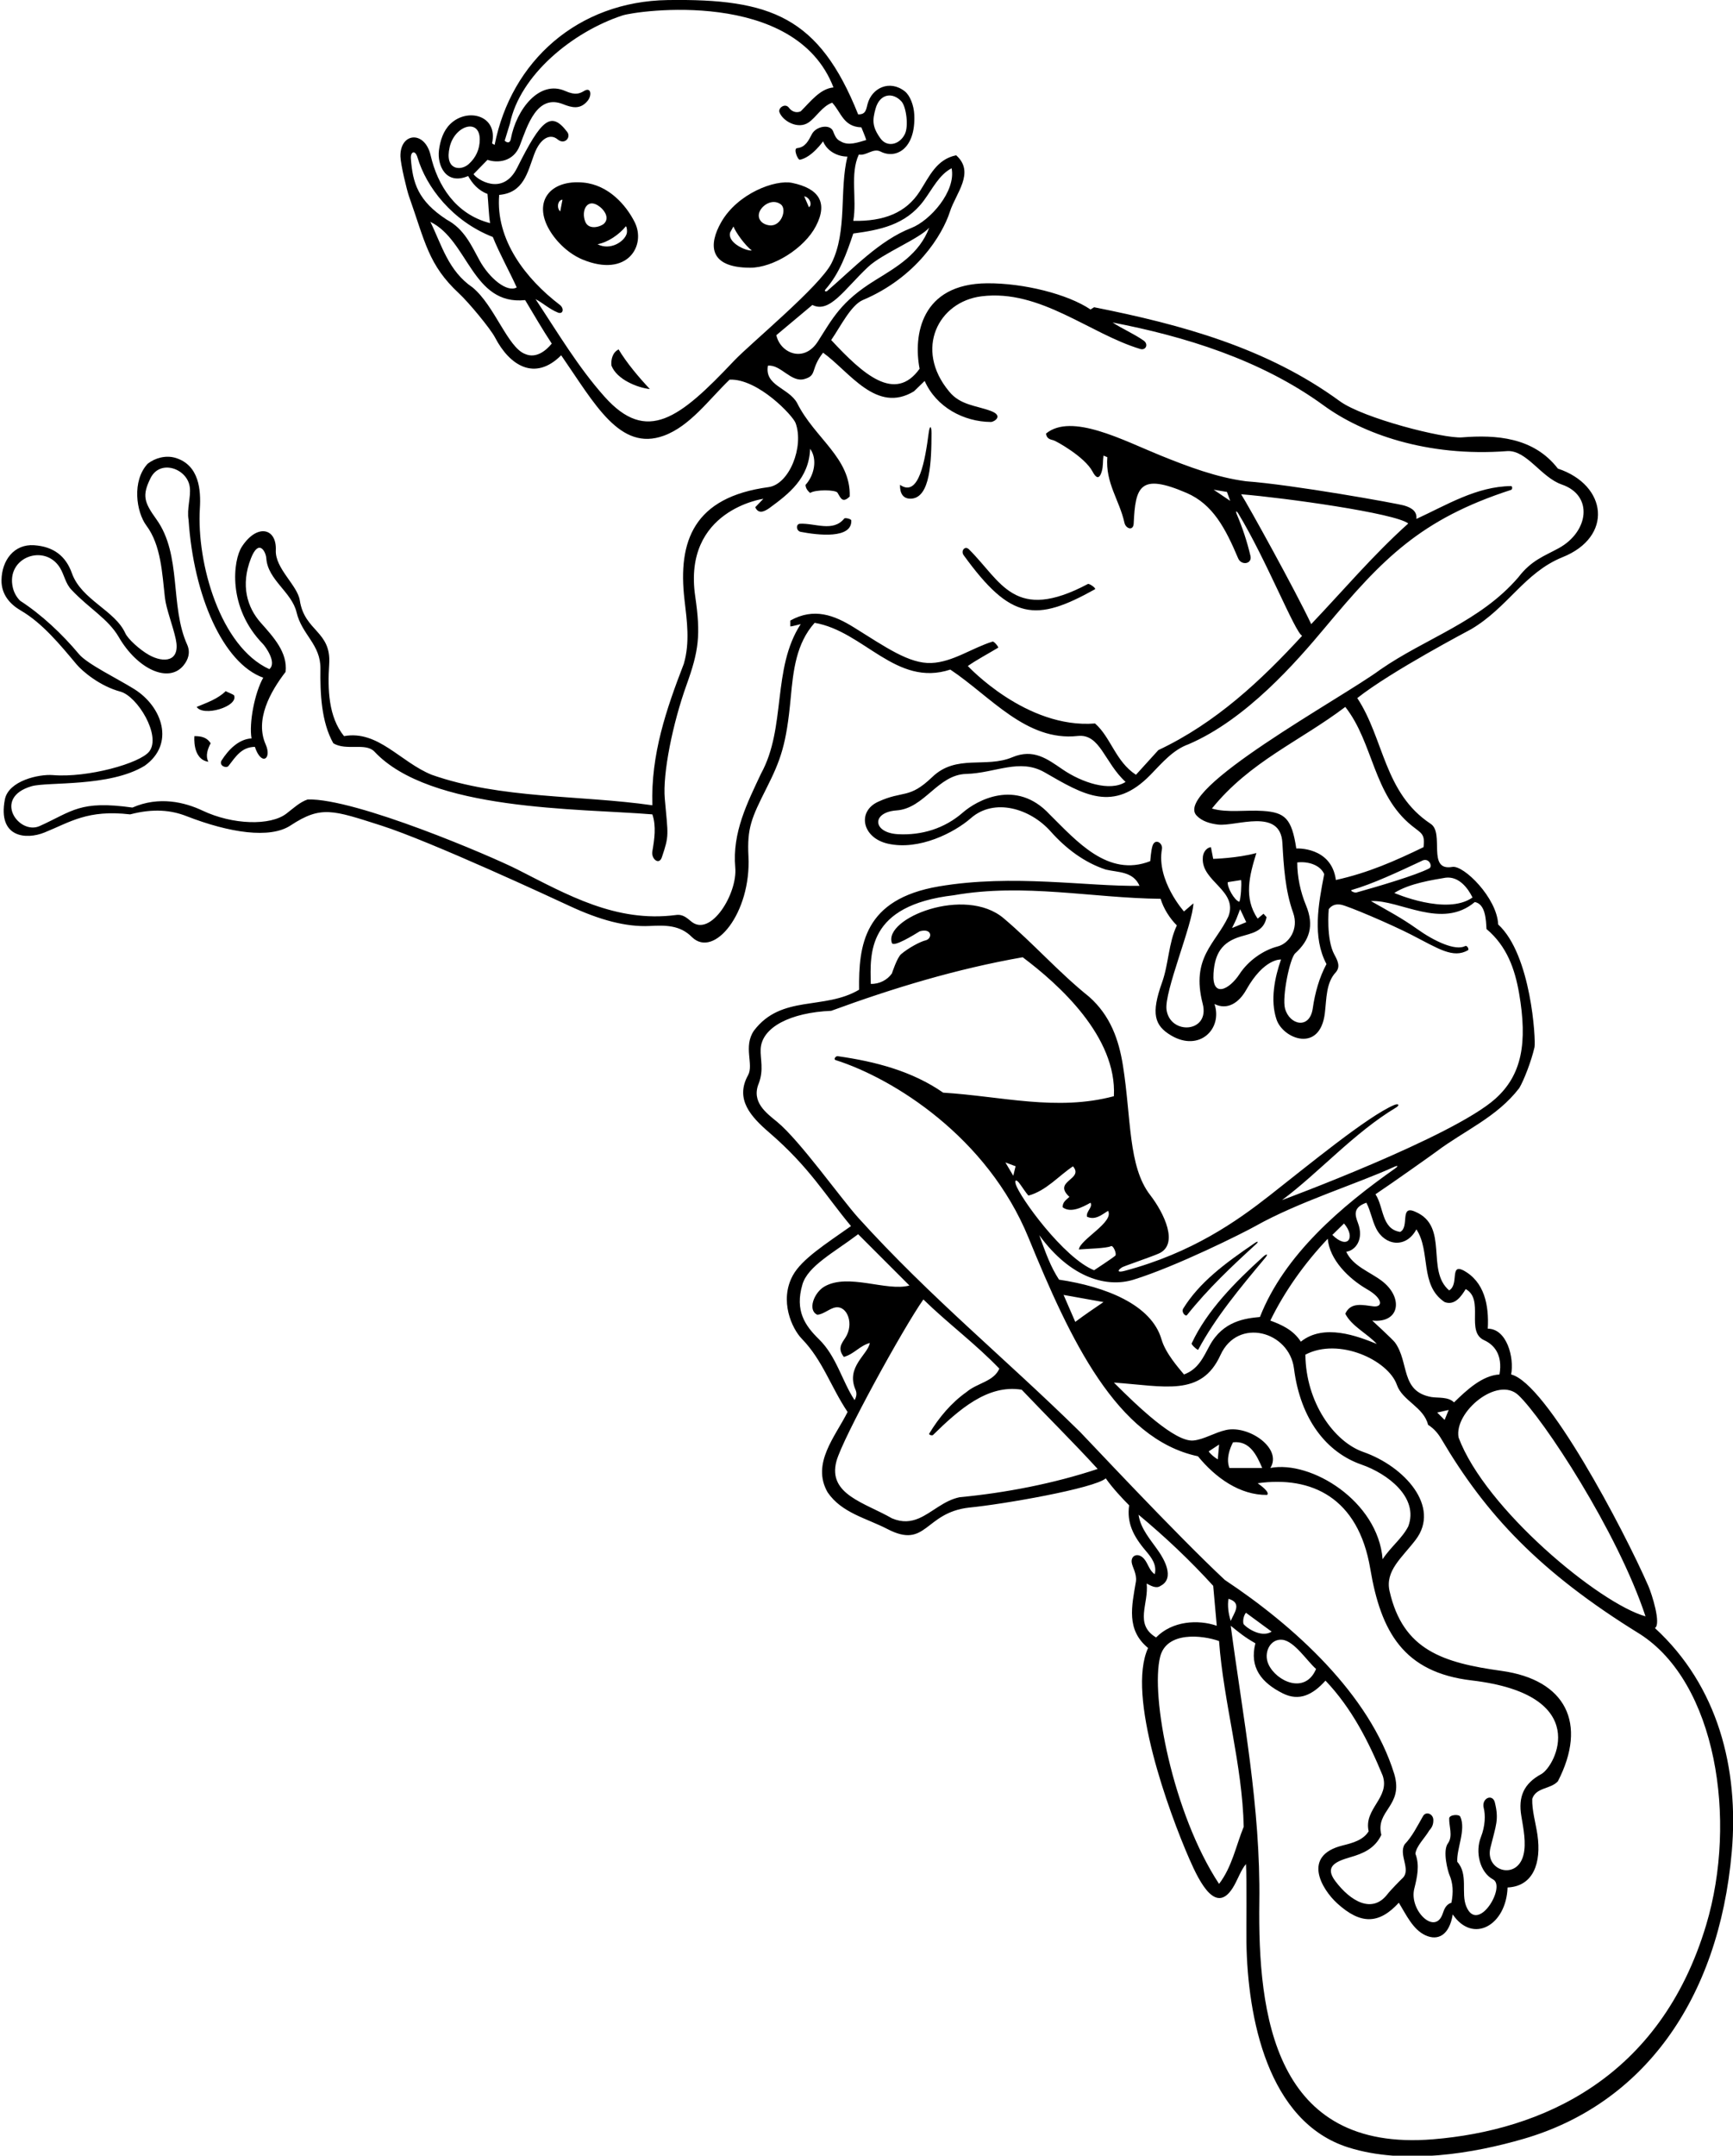 <?xml version="1.0" encoding="UTF-8"?>
<svg xmlns="http://www.w3.org/2000/svg" xmlns:xlink="http://www.w3.org/1999/xlink" width="456pt" height="567pt" viewBox="0 0 456 567" version="1.1">
<g id="surface1">
<path style=" stroke:none;fill-rule:nonzero;fill:rgb(0%,0%,0%);fill-opacity:1;" d="M 435.453 428.219 C 437.164 427.191 434.66 419.285 433.727 417.152 C 427.207 402.242 406.934 363.812 397.621 361.52 C 398.477 357.078 396.48 349.477 391.477 349.477 C 391.816 343.328 390.621 337.094 384.984 334.105 C 381.438 332.391 383.961 337.863 381.312 339.402 C 375.078 334.105 381.398 322.578 372.43 318.734 C 368.16 316.77 370.98 322.746 368.418 324.027 C 363.465 323.262 364.148 317.453 361.926 314.121 C 366.539 311.047 377.172 303.484 377.895 302.938 C 385.309 297.348 393.844 293.898 399.758 286.195 C 400.918 284.27 402.918 279.195 403.773 275.438 C 404.137 273.578 402.918 251.098 394.207 243.156 C 393.93 236.199 385.137 227.5 382.148 228.023 C 375.352 229.215 380.176 219.113 376.445 216.684 C 364.148 208.566 364.223 194.375 357.137 183.613 C 366.102 176.523 386.637 165.77 387.098 165.496 C 396.82 159.75 401.09 150.645 411.117 146.566 C 424.52 141.223 422.992 127.613 409.922 123.254 C 403.512 114.945 393.582 114.336 384.684 115.039 C 379.867 115.418 358.656 109.996 352.523 105.512 C 333.367 91.512 310.949 85.391 287.887 80.812 L 286.945 81.406 C 280.965 77.355 269.336 74.449 259.766 74.512 C 242.273 74.633 240.285 88.258 241.973 96.992 C 235.496 106.039 227.07 98.426 218.711 89.438 C 221.188 85.848 223.875 80.32 226.996 78.934 C 241.055 73.012 247.973 61.852 249.953 55.664 C 251.5 50.832 256.656 45.348 251.59 40.844 C 246.422 41.902 244.566 46.363 242.023 50.328 C 238.379 56.004 232.559 58.246 224.52 58.094 C 225.543 52.371 223.59 45.777 225.98 40.652 C 227.996 41.027 229.746 38.867 231.695 39.863 C 235.746 41.938 240.973 39.145 240.574 30.191 C 240.465 27.734 239.461 25.109 238.074 24.02 C 234.082 20.895 229.422 23.133 228.293 27.32 C 227.883 28.855 227.828 30.133 225.801 30.082 C 215.535 4.398 202.801 -0.391 175.684 0.016 C 152.113 0.367 134.504 16.023 130.152 38.109 C 129.887 37.969 129.648 37.863 129.477 37.691 C 131.121 30.297 122.961 28.25 118.477 32.617 C 116.637 34.414 115.82 36.977 115.496 39.574 C 115.023 43.387 117.254 48.816 123.184 46.301 C 124.219 48.168 125.816 50.098 128.273 51.008 C 128.527 53.566 128.594 56.453 128.957 58.691 C 119.824 56.348 115.125 48.695 113.312 40.871 C 111.781 34.238 105.238 34.84 105.363 41.145 C 105.406 43.258 107.082 50.121 107.598 51.574 C 111.863 63.613 112.711 69.691 120.777 77.176 C 123.309 79.523 129.031 86.41 130.281 88.812 C 134.109 96.152 140.738 100.371 147.66 93.449 C 156.492 106.188 163.082 118.852 174.688 114.594 C 181.574 112.066 186.48 105.152 191.98 99.855 C 199.422 99.547 208.625 109.305 209.348 111.285 C 211.602 117.484 207.688 127.391 202.23 128.125 C 182.609 130.77 178.297 142.207 180.109 157.762 C 180.75 163.273 181.574 168.926 179.938 174.578 C 175.328 186.535 171.23 198.406 171.656 211.812 C 152.695 209.082 131.773 210.191 113.586 203.785 C 105.277 200.398 99.492 192 90.527 193.621 C 86.422 188.59 86.18 181.238 86.617 174.691 C 87.199 165.945 80.145 166.129 78.887 157.922 C 78.273 153.93 72.355 149.527 72.574 144.719 C 72.836 138.938 67.703 137.609 63.656 143.77 C 61.312 147.336 59.766 159.738 69.199 169.395 C 69.711 169.914 72.996 174.293 70.863 176 C 57.957 170.121 51.707 148.121 52.59 133.742 C 52.883 128.969 52.457 122.359 46.203 120.438 C 43.641 119.668 40.824 120.438 38.859 121.973 C 34.652 126.504 35.852 134.676 38.527 138.25 C 42.371 143.391 42.668 150.809 43.395 157.211 C 43.734 160.199 45.496 164.594 46.254 168.125 C 47.551 174.16 43.008 174.402 39.215 172.277 C 36.793 170.922 33.66 168.078 32.969 166.551 C 30.238 160.535 21.41 157.762 18.93 150.793 C 17.297 146.199 14.062 143.766 8.996 143.41 C 3.68 143.043 0.477 147.402 0.395 152.578 C 0.332 156.32 2.586 158.902 5.434 160.559 C 11.145 163.875 15.824 169.582 20.145 174.746 C 21.664 176.559 26.27 180.461 31.656 181.906 C 36.188 183.125 42.453 193.504 39.289 197.637 C 36.879 200.789 22.984 204.625 13.934 203.871 C 10.25 203.566 2.223 205.352 1.277 210.297 C -0.652 220.406 6.953 220.887 11.68 218.977 C 18.48 216.23 23.023 212.906 34.246 214.203 C 40.402 212.594 45.043 213.098 49.051 214.656 C 60.363 219.066 71.043 220.672 76.434 217.129 C 84.48 211.84 87.508 213.051 100.305 217.137 C 113.367 221.309 145.953 236.473 149.867 238.293 C 157.824 242 164.715 243.852 170.953 243.555 C 174.926 243.363 178.871 243.23 182.074 246.484 C 187.926 252.18 197.684 240.066 196.938 225.242 C 196.562 217.848 197.691 215.238 201.648 207.387 C 205.457 199.836 206.926 195.793 208.055 183.602 C 208.723 176.414 209.469 169.273 214.355 163.82 C 227.336 166.039 235.789 180.812 250.055 176.117 C 260.684 183.203 270.043 195.062 283.578 193.582 C 289.48 192.938 290.555 200.5 296.168 205.664 C 292.07 208.328 284.617 205.812 279.59 202.371 C 275.543 199.605 271.938 196.844 266.363 199.176 C 259.379 202.113 251.656 198.293 245.316 204.367 C 239.137 210.289 237.742 207.805 231.035 210.895 C 225.473 213.461 226.844 220.379 233.629 221.91 C 241.863 223.77 251.152 218.977 255.461 215.199 C 261.633 209.793 271.082 212.637 276.469 218.703 C 280.504 223.242 285.379 226.887 290.961 228.723 C 294.203 229.492 298.133 229.148 299.84 232.992 C 286.184 233.227 266.508 229.836 247.039 233.148 C 227.328 236.504 225.91 248.551 226.055 260.32 C 216.832 265.785 205.645 261.516 198.387 271.082 C 195.512 275.277 198.379 279.965 196.848 282.781 C 193.301 289.145 197.629 293.766 202.406 297.887 C 213.062 307.078 217.004 314.191 223.922 322.492 C 217.27 327.191 210.977 331.164 208.621 335.461 C 204.988 342.102 208.383 349.465 210.98 352.133 C 216.469 357.773 218.613 364.809 223.02 371.379 C 219.859 377.781 213.414 384.918 217.77 392.52 C 221.469 397.961 227.977 399.309 233.504 402.176 C 243.867 407.555 243.207 397.863 255.008 396.531 C 263.887 395.68 287.887 391.496 290.961 388.848 C 292.668 391.324 295.512 394.355 297.109 395.938 C 296.48 400.496 298.102 403.934 301.508 407.93 C 303.066 409.758 304.43 411.613 303.855 414.039 C 302.508 413.277 302.086 411.273 301.098 410.09 C 299.562 408.238 297.551 409.047 297.773 410.93 C 297.922 412.172 299.145 413.848 298.902 415.918 C 297.789 422.496 296.281 428.68 302.09 433.461 C 296.348 445.969 307.586 476.664 312.938 488.926 C 315.715 495.289 320.188 504.188 324.797 495.836 C 325.848 493.93 326.648 491.672 327.852 490.301 C 328.102 494.648 327.91 507.27 327.969 510.953 C 328.289 530.48 333.43 558.105 354.828 564.844 C 369.629 569.5 387.801 566.395 401.008 562.539 C 432.062 553.465 452.25 526.398 455.68 487.027 C 457.586 465.141 452.047 443.461 435.453 428.219 Z M 230.383 28.582 C 231.508 24.559 234.953 24.188 237.211 26.695 C 238.445 28.066 239.145 33.203 238.074 35.312 C 236.652 38.121 233.402 38.816 231.676 36.41 C 229.445 33.312 229.547 31.582 230.383 28.582 Z M 399.527 366.961 C 406.008 373.062 425.602 402.801 432.98 425.141 C 420.805 421.746 390.773 396.84 383.789 378.086 C 382.559 371.387 394.074 361.824 399.527 366.961 Z M 362.059 323.031 C 364.348 327.711 369.984 328.445 372.688 323.348 C 376.531 329.152 373.453 338.035 380.117 342.477 C 382.848 343.5 384.559 340.852 385.668 339.059 C 390.676 341.824 385.547 350.246 390.535 352.516 C 392.992 353.629 395.488 356.199 394.551 361.52 C 390.023 361.777 385.922 365.617 382.594 368.863 C 381.055 367.328 378.449 367.75 376.621 367.453 C 368.43 365.965 370.867 358.398 367.059 353.105 C 366.5 352.336 361.07 347.344 361.07 347.344 C 368.414 348.09 369.316 341.215 363.543 336.867 C 360.391 334.492 355.945 333 354.238 329.238 C 356.684 328.906 358.949 325.965 357.309 321.652 C 356.508 319.559 355.977 317.578 359.535 316.344 C 360.688 318.586 360.977 320.828 362.059 323.031 Z M 381.188 370.855 L 380.117 373.477 L 378.16 371.531 Z M 322.602 376.129 C 319.57 376.797 316.762 378.645 313.988 378.891 C 309.172 379.316 299.422 369.98 293.094 363.656 C 306.414 364.574 316.094 367.48 321.137 356.41 C 325.691 346.422 339.227 350.133 340.48 359.949 C 342.195 373.43 349.121 382.055 358.25 385.223 C 365.066 387.586 373.41 393.859 370.551 401.484 C 368.93 404.645 365.941 406.867 363.805 410.113 C 362.582 394.82 344.965 384.055 334.258 386.113 C 337.512 381 328.605 374.801 322.602 376.129 Z M 332.121 386.113 L 323.496 386.113 C 322.559 383.723 323.602 380.977 324.438 379.367 C 328.879 378.855 330.707 382.844 332.121 386.113 Z M 320.777 379.953 L 320.434 383.855 C 319.613 383.359 318.562 382.539 318.031 381.758 Z M 334.258 347.344 C 338.016 339.656 343.223 332.312 349.371 325.82 C 349.82 331.277 354.777 336.273 359.785 339.152 C 363.855 341.492 363.969 343.902 361.363 343.602 C 358.719 343.293 355.406 342.352 353.984 345.551 C 355.691 348.879 359.789 350.758 362.27 353.492 C 357.23 351.441 348.348 348.027 342.285 352.895 C 340.32 349.82 337.246 348.453 334.258 347.344 Z M 350.578 324.816 L 353.645 321.809 C 356.762 325.383 354.727 328.891 350.578 324.816 Z M 367.141 307.301 C 353.039 317.227 337.977 329.949 331.523 346.402 C 327.797 346.758 321.844 347.375 318.277 353.949 C 316.641 356.969 315.297 360.148 311.539 361.52 C 310.066 359.734 306.672 355.914 305.629 352.301 C 302.973 343.117 290.855 338.402 278.66 336.582 C 276.441 333.168 275.266 329.859 273.453 324.883 C 281.902 336.445 291.449 338.688 298.262 336.586 C 309.504 333.113 327.297 324.211 330.328 322.492 C 341.699 316.105 356.902 311.453 366.879 306.902 C 367.84 306.461 367.969 306.719 367.141 307.301 Z M 290.359 342.477 C 287.734 344.258 285.578 345.719 282.934 347.684 L 279.855 340.598 Z M 268.109 311.07 C 268.656 311.727 270.051 313.953 270.633 314.465 C 275.316 313.203 278.641 309.188 282.336 306.777 C 285.324 310.281 276.809 310.598 281.395 314.805 C 280.441 315.68 279.602 316.172 279.602 317.539 C 281.734 319.16 284.812 317.539 286.945 316.344 C 287.629 317.539 285.75 318.562 286.008 320.016 C 288.141 321.039 289.934 319.504 291.559 318.477 C 293.223 321.445 284.215 325.992 283.871 328.641 C 285.836 328.469 291.227 328.355 292.312 327.773 C 292.938 327.441 293.926 329.879 293.453 330.285 C 292.645 330.988 287.887 334.105 287.887 334.105 C 279.895 330.902 268.297 314.883 267.266 311.469 C 266.926 310.344 267.367 310.188 268.109 311.07 Z M 266.621 309.254 L 264.547 305.75 L 267.23 306.754 Z M 380.371 230.859 C 383.875 230.43 386.258 233.609 387.461 236.066 C 380.629 240.891 366.879 234.871 366.879 234.871 C 370.895 232.309 377.172 231.418 380.371 230.859 Z M 376.102 228.383 C 372.871 230.152 361.887 233.367 356.918 234.746 C 356.375 234.895 355.102 234.25 355.684 234.086 C 361.227 232.488 368.016 229.285 373.969 226.504 C 375.977 225.305 377.035 227.859 376.102 228.383 Z M 371.535 217.223 C 374.023 219.219 375.012 219.305 374.566 222.828 C 367.137 226.418 360.047 229.578 351.508 231.457 C 350.32 222.637 341.09 223.172 341.09 223.172 C 339.887 215.234 338.102 213.691 332.32 213.297 C 327.879 212.992 322.938 213.852 318.887 212.668 C 328.879 200.285 342.027 194.988 353.984 185.938 C 361.422 195.398 361.281 208.988 371.535 217.223 Z M 343.652 238.145 C 342.16 234.547 341.344 230.621 341.344 226.844 C 344.25 226.504 347.406 227.527 348.434 229.918 C 346.895 237.859 345.273 246.484 349.031 253.574 C 347.145 257.094 346 261.164 345.426 265.215 C 344.621 270.879 339.262 269.617 338.113 265.223 C 337.328 262.215 339.363 252.055 340.816 250.734 C 344.543 247.355 345.867 243.496 343.652 238.145 Z M 230.234 73.746 C 221.234 79.309 219.07 83.777 215.211 89.809 C 211.516 95.582 205.277 92.859 204.277 88.156 L 213.758 80.215 C 218.316 82.492 222.133 76.125 228.406 70.223 C 232.184 66.664 241.887 62.84 244.504 59.887 C 241.871 66.852 236.004 70.18 230.234 73.746 Z M 243.059 52.781 C 245.414 49.605 247.09 45.973 250.395 44.258 C 251.602 50.289 244.75 58.039 239.762 59.977 C 231.445 63.203 224.512 70.637 217.668 76.527 C 217.398 76.758 216.727 76.668 217.223 76.105 C 220.922 71.887 222.785 66.621 224.52 61.426 C 231.332 60.488 238.246 59.273 243.059 52.781 Z M 123.352 43.141 C 121.227 45.062 116.914 44.777 118.316 38.695 C 119.637 32.965 126.227 30.996 126.234 36.672 C 126.238 39.223 125.238 41.438 123.352 43.141 Z M 108.113 41.73 C 107.977 39.895 109.227 39.27 109.875 41.465 C 112.152 49.156 118.965 58.148 129.68 62.34 C 131.301 66.438 134.324 71.93 135.961 75.602 C 133.445 77.035 128.773 73.223 126.164 68.461 C 123.992 64.492 122.148 60.23 117.512 57.754 C 109.965 52.816 108.594 48.137 108.113 41.73 Z M 138.18 93.109 C 133.602 91.422 130.152 80.383 124.344 75.602 C 117.938 71.246 116.23 64.414 113.242 58.352 C 123.234 63.219 124.258 80.383 138.18 78.934 C 140.484 82.773 142.703 86.617 145.184 90.375 C 143.73 92.168 141.082 94.391 138.18 93.109 Z M 193.121 94.926 C 178.809 110.09 170.207 116.812 159.066 104.336 C 152.07 96.5 146.715 87.414 140.91 78.676 C 143.027 79.805 144.5 81.273 146.777 82.203 C 148.188 82.777 148.523 81.125 147.301 80.188 C 138.332 73.34 130.367 63.078 131.348 51.262 C 137.758 50.723 138.789 45.395 140.543 40.637 C 142.207 36.129 144.875 35.121 146.699 36.645 C 148.566 38.203 150.336 36.137 149.25 34.707 C 144.988 29.098 142.492 31.324 136.059 44.164 C 132.234 51.797 125.348 47.078 124.602 45.797 L 128.273 42.039 C 130.91 42.957 135.145 42.59 136.793 38.242 C 138.777 33.004 141.297 24.684 148.125 27.391 C 150.469 28.32 152.656 28.895 154.605 26.535 C 155.77 25.121 155.57 22.836 153.754 23.891 C 152.574 24.578 151.48 25.148 148.738 23.938 C 141.883 20.906 135.848 28.867 134.426 36.48 C 134.09 38.285 132.797 37.012 132.797 37.012 L 134.164 32.559 C 136.793 19.699 150.711 8.359 163.789 4.066 C 167.641 2.801 209.266 -3.137 219.309 22.996 C 215.809 23.336 213.344 26.637 210.695 29.281 C 209.371 29.879 208.188 29.164 207.609 28.363 C 206.621 26.992 204.66 28.402 205.098 29.535 C 205.988 31.871 209.984 34.113 212.75 32.223 C 214.832 30.797 216.297 27.969 218.969 27.008 C 221.359 29.57 221.883 33.324 226.652 33.5 C 227.078 34.609 227.645 35.836 227.934 36.828 C 225.801 37.426 223.238 38.453 221.188 37.172 C 219.992 36.66 219.629 35.551 219.203 34.504 C 218.398 32.539 214.738 33.191 213.641 35.262 C 212.746 36.949 211.965 38.727 209.742 38.965 C 208.676 39.059 209.91 42.125 210.48 42.012 C 213.641 41.391 216.574 37.172 216.574 37.172 C 217.602 39.734 220.336 41.184 222.98 41.184 C 220.805 49.969 223.02 60.832 218.781 69.258 C 215.742 75.309 197.406 90.391 193.121 94.926 Z M 276.184 214.203 C 267.336 204.672 256.895 210.621 253.355 213.715 C 248.539 217.922 242.523 219.746 236.32 219.418 C 229.57 219.059 229.258 213.633 235.91 213.16 C 243.27 212.641 246.715 203.766 254.223 203.562 C 261.926 203.352 268.273 199.355 274.891 203.16 C 285.125 209.055 292.93 213.887 302.773 203.746 C 305.781 200.648 308.672 197.207 312.734 195.758 C 327.91 189.258 341.055 174.16 348.656 165.062 C 363.793 146.938 373.809 136.566 397.602 128.852 C 398.004 128.723 397.984 127.848 397.574 127.852 C 388.465 127.965 380.691 132.816 372.688 136.492 C 372.902 134.59 371.574 133.594 369.547 132.988 C 367.516 132.387 339.977 127.457 327.852 126.586 C 320.137 125.57 312.664 122.762 305.207 119.738 C 295.559 115.824 281.934 108.543 275.246 114.031 C 275.348 115.328 276.273 115.586 277.23 115.816 C 277.801 115.953 285.406 120.113 287.48 124.039 C 288.289 125.57 289.188 126.348 289.887 124.051 C 290.312 122.664 290.145 121.441 290.359 119.84 L 291.367 120.246 C 290.82 127.039 294.574 131.562 295.875 137.512 C 296.211 139.055 298.211 139.73 298.305 137.699 C 298.758 128.035 299.879 124.32 312.246 129.664 C 319.156 132.652 322.461 138.988 325.793 146.859 C 326.617 148.812 329.535 148.383 329.027 146.207 C 328.148 142.453 326.938 138.824 325.457 135.328 C 325.051 134.367 325.309 134.207 325.871 135.141 C 333.199 147.211 340.723 166.285 342.625 167.234 C 331.949 178.848 319.988 190.129 304.793 197.297 L 298.902 203.785 C 293.52 200.285 292.324 193.965 288.141 190.293 C 270.023 191.75 254.664 175.176 254.664 175.176 C 257.035 173.52 259.914 172.004 262.633 170.367 C 262.855 170.234 261.566 168.637 261.18 168.754 C 255.785 170.414 250.703 174.156 245.066 174.383 C 239.207 174.617 233.02 170.199 224.695 165.027 C 219.52 161.816 214.18 159.742 207.949 163.223 L 207.949 164.758 C 208.547 164.758 210.086 164.285 210.684 164.16 C 203.082 175.859 206.926 191.316 200.266 203.445 C 196.637 211.172 192.645 218.973 193.469 228.188 C 194.082 235.086 187.008 246.547 181.922 242.406 C 180.711 241.422 179.66 240.391 177.805 240.68 C 162.094 242.715 149.262 235.359 136.141 228.691 C 129.438 225.285 93.602 209.934 80.961 210.277 C 78.875 210.973 77.164 212.625 75.336 214.02 C 71.125 217.23 61.25 216.977 53.297 213.215 C 48.59 210.988 41.844 209.344 34.844 212.41 C 20.953 210.465 19.105 213.359 10.449 217.266 C 4.961 219.742 -2.082 209.809 8.32 206.797 C 12.496 205.586 28.848 207.078 38.074 201.41 C 46.09 195.695 42.746 185.902 35.336 181.258 C 31.074 178.582 22.969 174.668 20.797 172.07 C 16.262 166.652 10.879 161.633 5.297 158.012 C 4.316 157.031 3.676 155.836 3.375 154.555 C 1.508 146.539 11.824 142.852 15.797 149.371 C 16.949 151.266 17.219 153.535 18.875 155.195 C 23.375 159.996 28.461 162.754 31.246 167.555 C 36.148 176.012 44.414 179.855 48.324 174.98 C 49.496 173.516 50.164 171.695 49.277 169.625 C 44.645 159.469 47.902 145.984 41.164 136.609 C 37.938 132.117 37.328 130.379 39.609 125.766 C 42.141 120.648 49.348 123.277 49.938 128.145 C 50.262 130.82 49.117 133.785 49.621 136.746 C 50.941 156.695 58.672 174.426 69.262 178.254 C 67 182.23 65.48 190.234 66.188 194.223 C 62.855 194.391 60.125 197.125 58.246 200.113 C 57.637 201.492 59.59 202.148 60.121 201.465 C 62.016 199.023 63.527 196.508 67.062 196.441 C 68.773 201.59 71.605 199.645 69.91 195.816 C 67.039 189.352 71.059 182.012 75.152 176.715 C 75.715 171.582 71.938 167.551 68.582 163.758 C 65.09 159.812 63.215 153.996 66.047 146.82 C 68.105 141.602 69.957 145.094 70.074 146.867 C 70.457 152.531 76.77 155.719 78.031 161.051 C 79.445 167.027 84.406 169.461 84.316 175.934 C 84.23 182.301 84.531 189.891 87.707 195.504 C 91.125 197.551 96.102 195.277 98.469 197.637 C 113.117 213.383 152.195 212.594 171.656 214.203 C 172.711 217.305 172.199 220.746 171.652 223.922 C 171.309 225.922 173.422 227.66 174.152 225.488 C 176.133 219.625 175.789 219.836 174.926 210.098 C 174.336 203.445 177.008 190.27 180.648 180.145 C 183.871 171.172 184.418 167.035 182.93 156.84 C 179.617 134.148 200.863 131.195 200.863 131.195 L 198.727 133.418 C 199.582 135.297 201.086 134.559 202.398 133.672 C 207.523 129.914 212.879 125.848 213.16 118.047 C 215.203 120.809 214.184 125.133 211.965 127.523 C 211.965 128.379 212.477 129.062 213.16 129.66 C 214.613 128.719 219.879 128.797 220.367 129.594 C 221.199 130.945 221.645 132.48 223.578 130.598 C 223.922 120.438 214.359 115.293 209.742 106.004 C 207.523 101.988 201.117 101.477 202.059 96.184 C 205.422 95.809 208.129 100.664 211.613 99.711 C 215.113 98.754 213.121 97.18 216.574 92.766 C 223.578 97.805 230.582 108.906 240.488 102.93 L 243.305 100.195 C 246.367 107.125 253.609 110.938 260.73 110.988 C 261.562 110.992 264.156 109.398 260.77 108.113 C 256.934 106.656 252.633 106.602 249.711 102.93 C 240.523 91.855 246.879 79.355 258.266 77.934 C 273.715 76.008 286.699 87.781 300.023 91.789 C 301.52 92.238 302.273 90.512 300.898 89.559 C 298.238 87.719 295.281 86.484 292.754 84.824 C 311.566 88.457 331.676 94.535 348.32 106.66 C 358.344 113.965 375.336 120.285 396.684 118.645 C 401.785 118.449 405.512 125.566 410.957 127.441 C 419.355 130.336 418.027 139.863 410.156 144.18 C 406.344 146.273 402.938 147.355 399.504 151.863 C 389.426 163.562 375.164 167.832 363.207 176.117 C 353.203 183.551 308.453 207.75 314.863 214.523 C 316.266 216.004 318.395 216.637 320.523 216.887 C 325.188 217.426 336.902 212.379 337.43 221.684 C 337.773 227.781 338.164 234.242 340.254 240.055 C 341.82 244.414 339.141 248.184 336.168 248.945 C 332.41 249.91 328.453 252.68 326.18 256.168 C 323.453 260.352 318.902 262.566 319.305 256.051 C 319.637 250.727 321.586 247.812 326.367 246.359 C 329.355 245.453 332.586 245.047 333.266 241.223 L 332.465 240.336 L 330.926 241.617 C 327.168 236.152 328.789 230.176 330.586 224.367 C 325.699 225.719 319.227 225.906 319.227 225.906 L 318.629 222.828 C 317.262 223 316.492 224.453 316.492 225.648 C 316.066 231.883 325.801 234.188 323.238 241.02 C 319.867 248.242 313.312 251.812 316.465 264.023 C 318.438 271.652 307.934 272.336 306.953 265.629 C 306.262 260.926 313.867 243.055 314.016 237.605 L 311.539 239.738 C 311.539 239.738 304.246 231.578 305.738 223.324 C 306.02 221.766 303.965 220.383 303.266 222.445 C 302.871 223.602 302.66 226.504 302.66 226.504 C 291.559 230.859 283.273 221.207 276.184 214.203 Z M 345.016 164.16 C 341.09 155.789 328.363 132.734 326.57 130 C 338.016 130.941 367.121 134.969 370.551 137.688 C 361.156 146.141 353.473 155.277 345.016 164.16 Z M 323.699 131.742 L 319.34 128.805 L 322.848 129.391 Z M 326.316 239.141 L 327.918 242.559 L 324.18 244.094 C 325.676 241.051 325.062 242.324 326.316 239.141 Z M 323.074 232.023 L 326.57 231.48 C 326.742 232.676 326.496 236.301 326.109 237.188 C 324.84 236.891 322.816 233.305 323.074 232.023 Z M 250.992 235.469 C 269.438 232.223 287.543 236.238 305.391 236.41 C 306.16 238.973 307.781 241.531 309.66 243.41 C 307.465 248.02 307.504 253.57 305.773 258.398 C 302.84 266.578 303.715 269.742 308.191 272.375 C 315.605 276.73 321.754 270.629 319.566 264.078 C 322.973 265.781 326.016 263.738 327.91 260.367 C 332.645 251.953 337.074 252.379 337.074 252.379 C 335.438 257.008 334.156 263.125 335.906 268.199 C 337.668 273.301 347.348 277.031 348.609 266.449 C 349.059 262.684 348.91 258.441 351.508 255.711 C 352.742 254.254 351.988 252.684 351.129 251.125 C 348.898 247.07 349.629 239.141 349.629 239.141 C 350.523 237.945 351.613 237.773 352.789 237.945 C 354.504 238.195 366.031 243.121 371.355 245.855 C 378.5 249.527 382.352 252.188 386.285 249.922 C 386.59 249.746 386.074 248.562 385.527 248.844 C 382.957 250.16 377.445 247.613 372.82 244.305 C 368.914 241.516 365.051 239.461 360.73 237.008 C 368.371 236.609 379.348 244.605 388.059 237.262 C 390.879 237.773 391.008 241.961 391.133 244.352 C 396.535 248.887 398.621 254.941 399.719 261.281 C 401.961 274.281 400.461 282.734 393.484 288.988 C 382.23 299.078 337.332 315.66 337.332 315.66 C 347.078 308.41 356.254 297.953 367.328 291.316 C 368.387 290.684 368.012 290.137 366.777 290.672 C 359.727 293.715 344.184 306.531 334.004 314.5 C 325.453 321.191 313.676 329.543 295.941 334.266 C 294.121 334.75 293.832 334.281 295.195 333.367 C 295.723 333.016 302.312 330.816 304.809 329.754 C 310.363 327.395 306.285 319.031 302.629 314.305 C 296.809 306.785 297.684 294.105 295.473 280.25 C 294.391 273.469 292.18 267.148 286.605 262.199 C 278.441 255.641 272.051 248.262 264.086 241.527 C 253.891 232.91 232.426 241.574 234.68 248.023 C 235.109 249.219 240.402 245.941 242.023 244.949 C 245.398 244.039 245.363 246.938 243.5 247.352 C 242.254 247.629 239.129 249.254 237.109 250.965 C 236.039 251.871 234.68 256.051 234.68 256.051 C 233.484 257.758 231.352 258.867 229.129 258.785 C 228.957 250.867 228.012 238.141 250.992 235.469 Z M 215.523 352.289 C 211.77 348.629 209.133 344.73 211.129 337.879 C 212.555 332.973 219.477 329.426 225.801 324.629 L 239.293 338.121 C 233.305 339.773 223.207 334.766 216.922 338.398 C 214.207 339.969 212.422 344.598 215.039 345.805 C 216.641 345.746 218.32 344.125 219.855 343.879 C 222.98 343.379 224.797 348.285 222.414 351.895 C 221.461 353.34 220.32 354.719 222.039 356.906 C 224.773 356.141 226.141 354.004 228.871 353.234 C 228.387 356.293 222.496 359.508 225.113 365.547 C 225.508 366.457 225.379 367.387 224.859 368.266 C 221.586 363.32 220.109 356.766 215.523 352.289 Z M 252.527 393.801 C 248.312 394.656 245.297 397.844 241.812 399.344 C 239.727 400.242 237.469 400.535 234.68 399.352 C 227.691 395.297 217.746 393.102 220.082 384.359 C 221.688 378.352 237.645 349.336 242.965 341.793 C 249.539 348.195 256.543 353.32 262.949 359.98 C 261.496 363.398 257.141 363.738 254.324 366.133 C 250.293 368.977 247.066 372.844 244.508 377.062 C 244.305 377.402 245.273 377.66 245.492 377.449 C 252.25 370.812 259.902 364.043 268.84 365.531 C 275.246 372.281 282.523 379.465 288.824 386.371 C 277.297 390.215 264.398 392.691 252.527 393.801 Z M 284.25 376.691 C 264.477 357.238 244.875 341.352 225.801 320.27 C 221.172 315.102 210.387 299.922 204.465 295.062 C 201.641 292.75 197.605 289.84 199.668 284.914 C 201.004 281.379 200.035 278.535 200.148 275.957 C 200.406 270.188 208.023 266.316 218.711 265.871 C 235.023 259.895 251.59 254.855 269.098 251.781 C 278.641 258.938 293.926 272.684 293.094 288.332 C 278.062 292.348 263.461 288.332 248.176 287.395 C 240.02 281.742 230.414 279.219 220.441 277.805 C 219.867 277.723 219.262 278.637 219.859 278.824 C 235.09 283.664 259.789 299.062 270.621 325.535 C 281.586 352.328 293.82 378.496 315.215 383.039 C 319.824 388.676 326.23 393.289 333.402 393.203 C 334.215 392.52 331.781 390.727 330.926 390.129 C 345.09 388.152 357.402 393.895 360.555 412.617 C 363.352 429.242 369.332 439.883 387.238 441.992 C 419.25 445.754 409.262 464.621 405.555 466.629 C 400.93 469.137 399.449 472.605 400.305 477.668 C 400.879 481.086 401.613 484.766 400.883 487.816 C 399.234 494.684 390.648 492.133 392.172 485.992 C 393.664 479.953 394.438 478.613 393.344 474.117 C 392.758 471.691 389.75 472.938 390.414 475.559 C 390.871 477.359 390.828 480.262 389.672 483.184 C 388.121 487.082 389.34 492.445 392.875 494.344 C 396.359 496.211 388.844 508.82 385.812 501.422 C 384.352 497.863 386.434 493.031 383.445 489.703 C 383.234 486.266 385.797 481.27 384.246 477.844 C 383.91 477.102 381.355 477.301 381.324 478.281 C 381.254 480.316 382.324 482.906 381.055 484.75 C 379.434 486.801 381.074 492.418 381.332 493.012 C 382.348 495.32 382.453 497.676 381.91 500.465 C 380.5 500.891 380.031 502.109 379.613 503.336 C 377.625 509.203 370.727 502.457 372.133 496.789 C 372.883 493.77 373.609 490.645 372.43 487.57 C 372.688 485.52 374.906 483.469 376.102 481.422 C 376.867 480.594 377.164 479.82 377.152 478.699 C 377.141 477.105 375.23 476.309 374.441 477.68 C 372.957 480.266 371.602 483.027 369.613 485.094 C 367.902 487.84 371.43 491.816 369.004 494.043 C 368.641 494.375 365.941 497.094 365.035 498.266 C 361.062 503.398 355.391 500.129 351.371 494.797 C 348.57 491.082 351.109 489.695 355.289 488.5 C 358.594 487.555 361.785 486.23 363.465 482.617 C 361.84 476.125 369.363 475.105 366.879 466.645 C 360.391 445.555 340.32 427.535 322.301 415.578 C 309.477 403.625 285.547 377.965 284.25 376.691 Z M 337.406 431.301 C 340.59 431.641 343.906 436.902 346.297 438.977 C 343.441 445.762 335.867 442.266 333.785 437.785 C 332.359 434.719 334.223 430.961 337.406 431.301 Z M 327.176 427.062 C 326.973 426.094 327.309 424.801 327.852 424.203 L 334.598 429.156 C 331.648 431.062 327.289 427.613 327.176 427.062 Z M 323.84 426.34 C 323.176 424.258 322.984 422.324 323.238 420.531 C 327.008 421.609 324.637 424.359 323.84 426.34 Z M 301.719 416.516 C 302.742 417.027 304.195 417.969 305.391 417.113 C 309.297 415.09 306.117 409.859 304.91 408.105 C 302.801 405.031 300.109 402.152 299.586 398.41 C 306.758 404.391 313.164 410.453 319.227 417.113 L 320.164 427.617 C 315.215 425.91 308.465 426.34 304.195 430.691 C 298.391 427.191 302.316 421.898 301.719 416.516 Z M 320.766 495.512 C 308.594 477.039 302.621 445.969 305.289 435.699 C 307.02 429.043 316.332 430.066 320.766 431.633 C 321.961 447.859 326.914 464.172 327.254 480.48 C 325.203 485.52 324.18 491.07 320.766 495.512 Z M 448.934 506.328 C 436.781 546.867 405.414 560.363 377.055 562.688 C 335.27 566.113 330.957 529.98 331.363 500.254 C 331.703 475.176 327.004 451.508 323.84 427.617 C 326.062 429.41 327.391 430.551 330.328 432.23 C 328.695 438.574 331.926 442.605 337.559 445.41 C 341.836 447.535 345.383 445.82 348.773 442.051 C 355.691 449.312 360.133 458.105 363.805 466.988 C 365.855 472.883 358.766 475.699 360.133 481.676 C 358.664 484.035 355.895 484.75 353.246 485.414 C 342.469 488.109 347.824 496.961 351.852 500.629 C 358.023 506.242 362.828 506.168 368.074 500.465 C 370.02 503.656 371.785 507.523 375.078 509.035 C 378.391 510.559 381.367 508.984 382.254 503.539 C 387.539 511.355 396.328 506.461 396.684 496.453 C 403.508 496.141 405.605 489.93 404.543 482.613 C 404.078 479.41 403.074 476.172 403.176 473.137 C 404.199 470.062 407.957 470.66 409.922 468.527 C 417.777 453.301 412 441.828 395.102 439.484 C 379.695 437.344 369.164 434.039 365.637 418.516 C 364.414 413.133 368.875 409.766 372.504 405 C 379.121 396.312 369.586 385.703 358.734 381.91 C 350.961 379.195 343.594 368.777 343.48 356.309 C 352.25 351.684 365.289 357.73 367.562 364.266 C 369.027 368.465 374.629 370.078 375.762 374.758 C 377.402 375.805 378.453 377.121 379.285 378.531 C 390.914 398.23 404.984 413.441 431.441 429.754 C 451.547 442.559 457.234 478.633 448.934 506.328 "/>
<path style=" stroke:none;fill-rule:nonzero;fill:rgb(0%,0%,0%);fill-opacity:1;" d="M 208.473 48.113 C 203.941 47.16 194.059 50.895 189.754 58.465 C 186.473 64.23 186.336 70.41 197.414 70.418 C 203.469 70.426 211.645 65.32 214.695 59.461 C 218.004 53.105 215.262 49.535 208.473 48.113 Z M 192.133 61.109 L 192.988 59.57 C 193.672 61.277 196.043 64.527 197.816 65.883 C 196.359 66.074 191.277 63.84 192.133 61.109 Z M 202.453 59.27 C 200.445 59.016 199.391 57.648 199.711 56.16 C 200.117 54.242 203.09 52.031 205.438 53.738 C 207.156 54.984 205.613 59.664 202.453 59.27 Z M 212.855 54.508 L 211.609 51.637 C 213.125 51.906 213.781 53.922 212.855 54.508 "/>
<path style=" stroke:none;fill-rule:nonzero;fill:rgb(0%,0%,0%);fill-opacity:1;" d="M 166.992 58.41 C 164.73 53.922 160.129 48.676 153.559 48.027 C 144.816 47.168 140.129 52.969 144.594 60.531 C 146.578 63.891 149.875 66.855 153.289 68.266 C 165.141 73.152 170.086 64.535 166.992 58.41 Z M 147.402 55.617 C 146.309 54.535 146.906 52.5 148 52.543 Z M 154.023 58.367 C 152.781 55.426 154.539 51.738 157.902 54.445 C 159.352 55.617 160.262 57.488 158.977 58.781 C 158.133 59.629 154.977 60.621 154.023 58.367 Z M 164.91 61.426 C 164.336 63.512 160.625 65.992 157.223 64.242 C 159.957 63.73 162.898 61.727 164.691 59.508 C 164.949 59.762 165.078 60.742 164.91 61.426 "/>
<path style=" stroke:none;fill-rule:nonzero;fill:rgb(0%,0%,0%);fill-opacity:1;" d="M 160.895 96.184 C 162.348 99.855 167.754 101.988 170.996 102.332 C 168.18 99.344 164.938 95.523 162.773 91.91 C 161.152 92.68 160.715 94.645 160.895 96.184 "/>
<path style=" stroke:none;fill-rule:nonzero;fill:rgb(0%,0%,0%);fill-opacity:1;" d="M 244.363 113.879 C 243.438 120.879 241.836 131.02 236.816 127.523 C 236.762 129.816 237.656 131.273 239.781 131.156 C 244.805 130.879 245.086 121.336 245.102 113.918 C 245.105 111.977 244.645 111.742 244.363 113.879 "/>
<path style=" stroke:none;fill-rule:nonzero;fill:rgb(0%,0%,0%);fill-opacity:1;" d="M 222.156 136.375 C 219.215 140.035 214.461 137.559 210.508 137.758 C 209.34 137.816 209.488 139.66 210.68 139.891 C 215.211 140.766 224.195 141.812 224 136.898 C 223.98 136.465 222.355 136.129 222.156 136.375 "/>
<path style=" stroke:none;fill-rule:nonzero;fill:rgb(0%,0%,0%);fill-opacity:1;" d="M 254.961 144.492 C 253.898 143.438 252.746 144.898 253.562 146.027 C 265.988 163.18 272.539 163.676 288.098 155 C 288.543 154.75 286.605 153.418 286.258 153.602 C 266.883 163.863 263.531 153.004 254.961 144.492 "/>
<path style=" stroke:none;fill-rule:nonzero;fill:rgb(0%,0%,0%);fill-opacity:1;" d="M 61.574 182.863 C 60.977 182.457 60.008 182.137 59.375 181.793 C 57.324 183.844 54.402 184.828 51.754 185.938 C 53.461 188.602 62.852 185.844 61.574 182.863 "/>
<path style=" stroke:none;fill-rule:nonzero;fill:rgb(0%,0%,0%);fill-opacity:1;" d="M 51.156 193.621 C 51.156 193.621 50.535 199.715 54.828 200.371 C 53.977 198.746 54.699 196.891 55.426 195.504 C 54.402 193.879 52.863 193.621 51.156 193.621 "/>
<path style=" stroke:none;fill-rule:nonzero;fill:rgb(0%,0%,0%);fill-opacity:1;" d="M 330.508 327.234 C 331.246 326.566 330.996 326.383 330.16 326.953 C 322.066 332.457 315.586 337.352 311.352 344.164 C 310.746 345.137 311.953 346.371 312.336 345.891 C 317.91 338.91 324.176 333.016 330.508 327.234 "/>
<path style=" stroke:none;fill-rule:nonzero;fill:rgb(0%,0%,0%);fill-opacity:1;" d="M 332.27 330.637 C 324.988 337.254 317.578 344.703 313.566 353.34 C 313.395 353.699 315.172 355.215 315.281 355.012 C 319.871 346.43 326.383 338.656 332.898 330.863 C 333.781 329.812 333.363 329.641 332.27 330.637 "/>
</g>
</svg>
